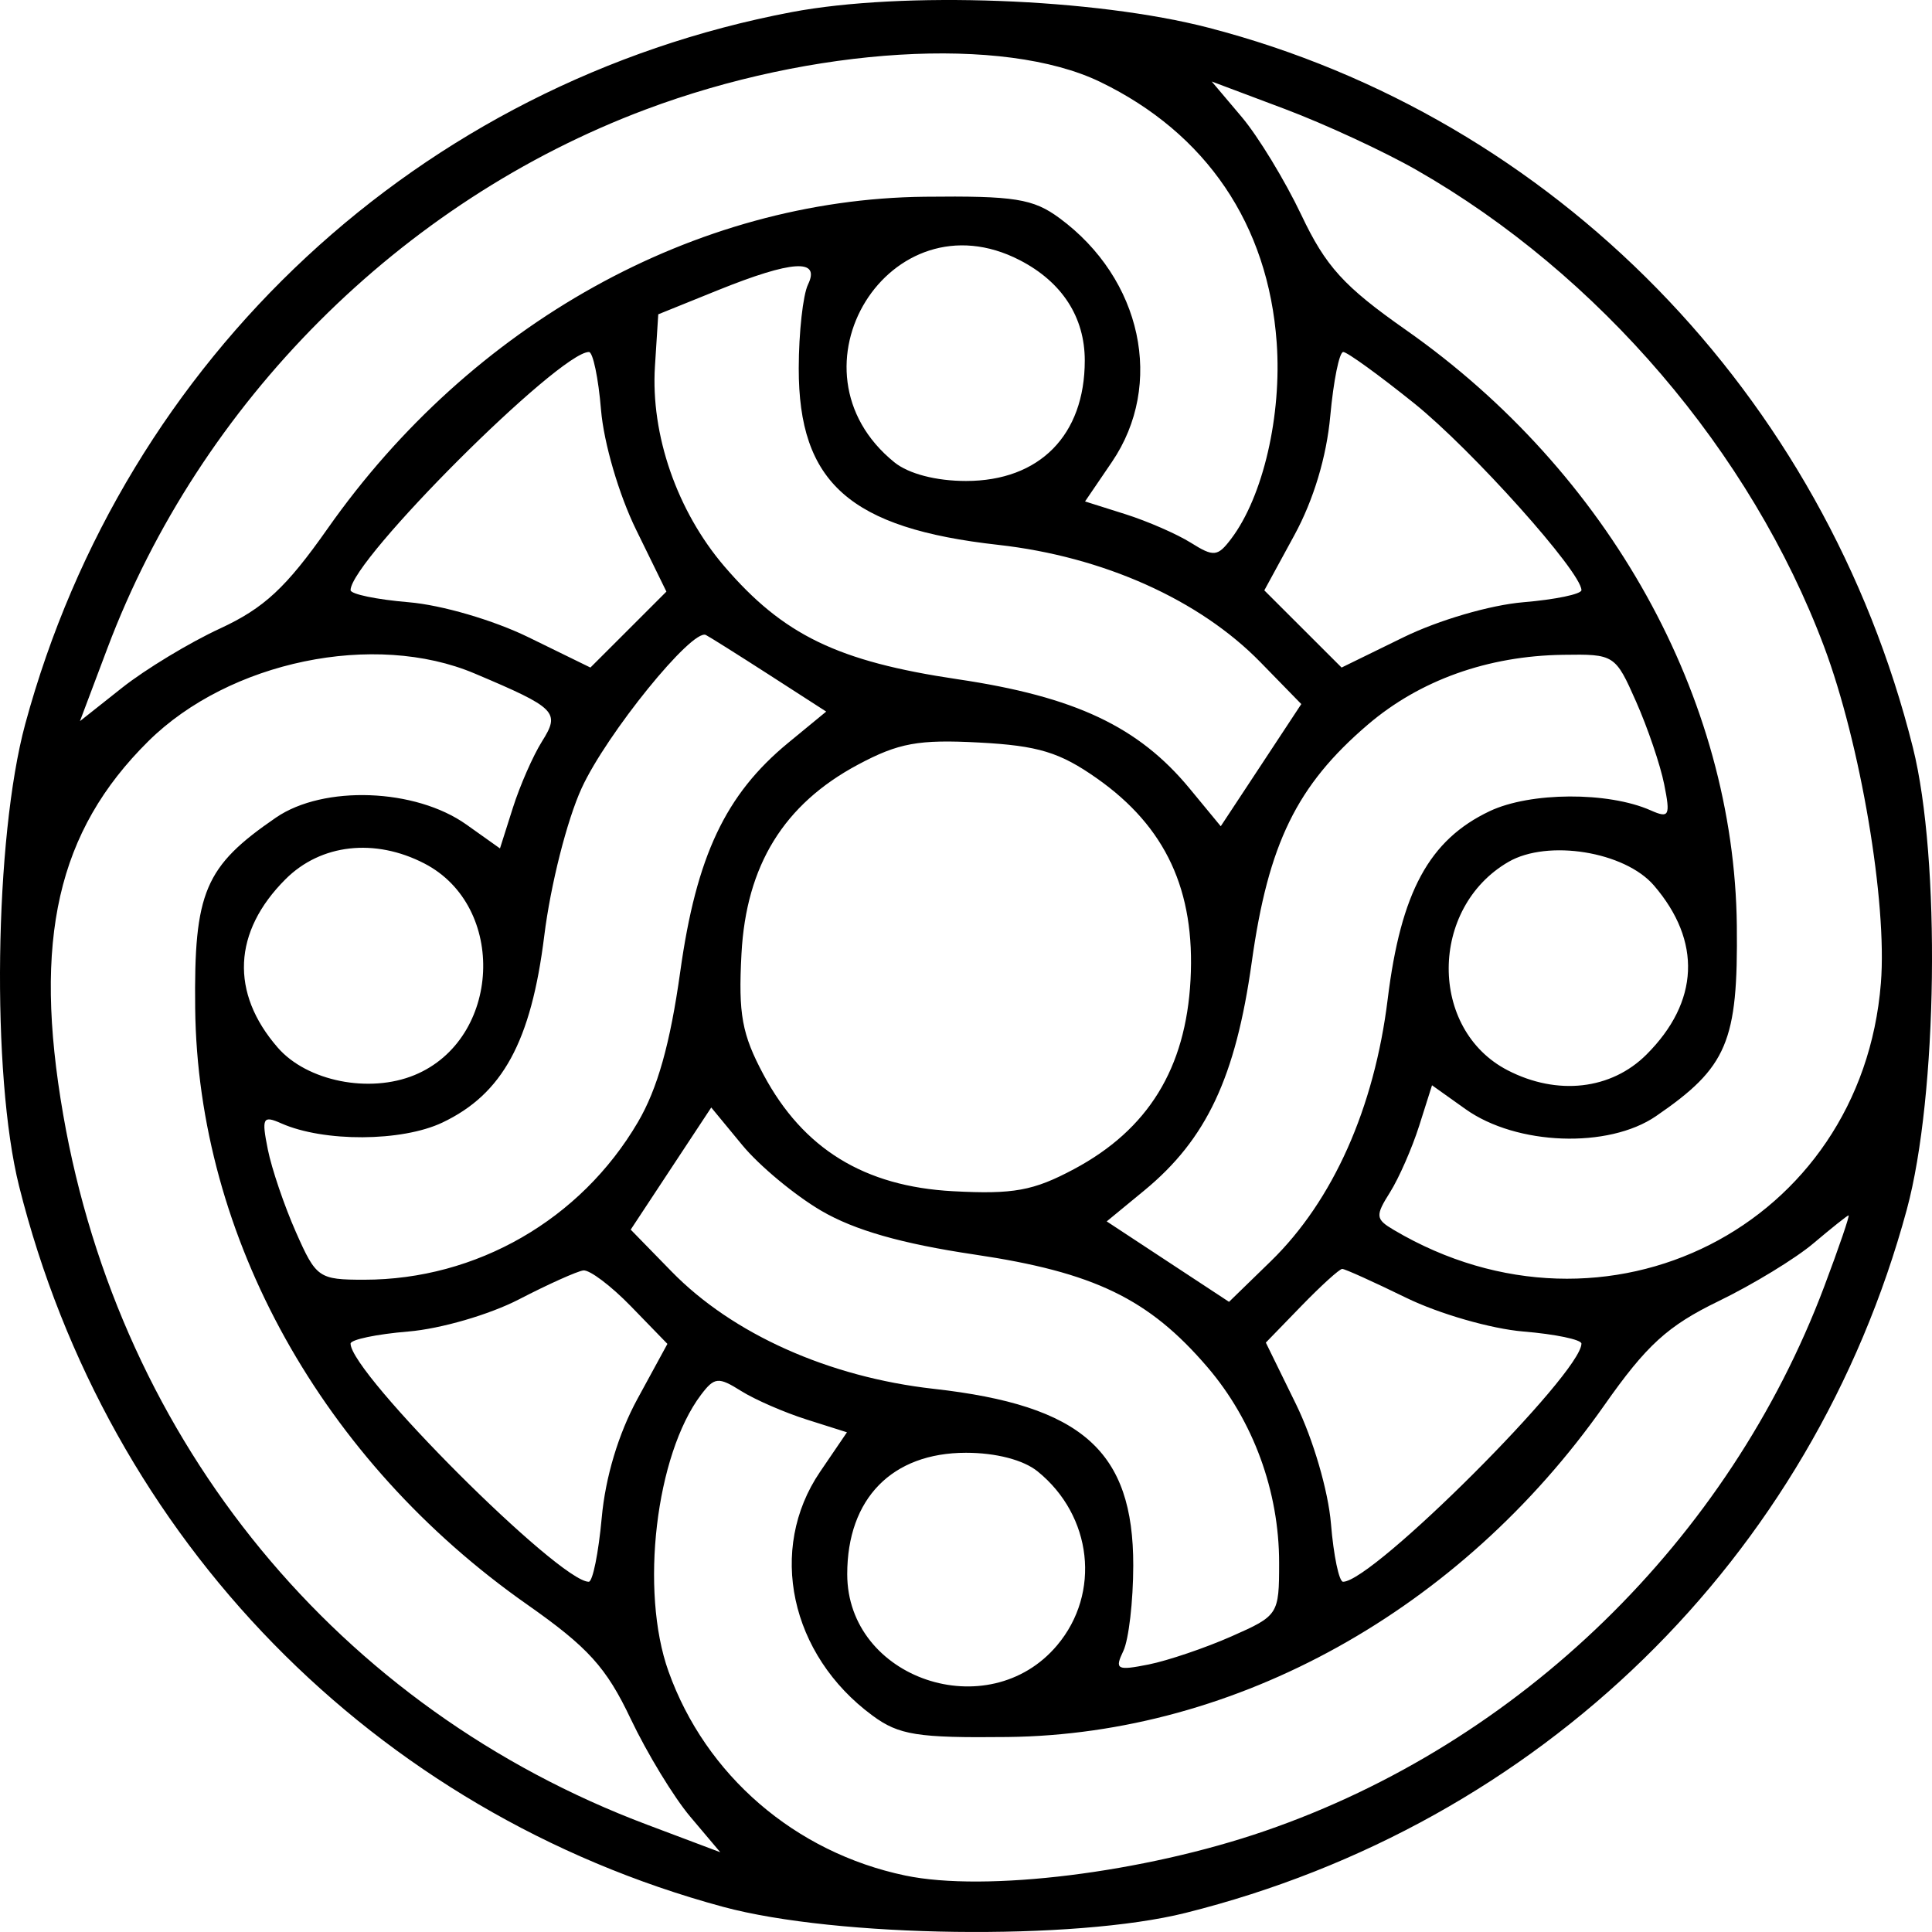 <svg width="42" height="42" viewBox="0 0 42 42" fill="none" xmlns="http://www.w3.org/2000/svg">
<path fill-rule="evenodd" clip-rule="evenodd" d="M17.206 0.264C9.135 1.796 2.711 7.765 0.548 15.742C-0.122 18.215 -0.191 23.367 0.415 25.786C2.339 33.472 8.13 39.399 15.719 41.453C18.194 42.122 23.351 42.19 25.772 41.585C33.475 39.66 39.393 33.889 41.452 26.295C42.123 23.823 42.191 18.67 41.585 16.252C39.659 8.56 33.787 2.556 26.281 0.605C23.805 -0.039 19.63 -0.195 17.206 0.264ZM23.918 1.781C26.225 2.897 27.57 4.883 27.754 7.445C27.868 9.032 27.458 10.798 26.763 11.715C26.47 12.102 26.384 12.11 25.89 11.8C25.589 11.611 24.948 11.331 24.465 11.178L23.588 10.901L24.172 10.043C25.318 8.358 24.825 6.062 23.033 4.742C22.459 4.319 22.057 4.255 20.099 4.277C15.116 4.333 10.254 7.035 7.123 11.49C6.219 12.776 5.741 13.22 4.782 13.664C4.119 13.97 3.163 14.549 2.657 14.949L1.738 15.677L2.335 14.092C4.349 8.746 8.715 4.376 14.037 2.38C17.667 1.019 21.82 0.767 23.918 1.781ZM30.796 3.697C34.762 5.964 38.063 9.824 39.652 14.052C40.444 16.16 41.029 19.618 40.889 21.371C40.468 26.654 34.918 29.469 30.302 26.739C29.902 26.503 29.894 26.432 30.218 25.919C30.412 25.61 30.697 24.96 30.851 24.476L31.131 23.593L31.86 24.112C32.968 24.901 34.965 24.974 36 24.264C37.551 23.201 37.785 22.648 37.757 20.119C37.701 15.168 34.98 10.271 30.561 7.171C29.214 6.226 28.821 5.794 28.289 4.671C27.934 3.924 27.352 2.967 26.994 2.543L26.342 1.772L27.93 2.369C28.804 2.698 30.093 3.295 30.796 3.697ZM22.171 5.657C23.088 6.131 23.582 6.894 23.582 7.837C23.582 9.46 22.6 10.456 21 10.456C20.349 10.456 19.752 10.3 19.443 10.05C16.961 8.041 19.347 4.198 22.171 5.657ZM17.565 6.186C17.456 6.412 17.365 7.23 17.364 8.004C17.36 10.496 18.477 11.485 21.702 11.845C23.982 12.1 26.076 13.038 27.402 14.397L28.289 15.306L27.414 16.634L26.538 17.962L25.864 17.145C24.751 15.796 23.371 15.145 20.818 14.766C18.212 14.379 17.027 13.805 15.746 12.311C14.719 11.111 14.143 9.452 14.238 7.962L14.31 6.833L15.601 6.311C17.225 5.656 17.841 5.617 17.565 6.186ZM13.066 8.913C13.126 9.63 13.454 10.753 13.829 11.517L14.487 12.861L13.661 13.687L12.835 14.512L11.49 13.854C10.725 13.48 9.601 13.152 8.883 13.092C8.189 13.034 7.621 12.916 7.621 12.829C7.621 12.184 12.157 7.652 12.803 7.652C12.89 7.652 13.009 8.219 13.066 8.913ZM30.747 8.771C32.005 9.784 34.379 12.436 34.379 12.829C34.379 12.916 33.811 13.034 33.117 13.092C32.399 13.152 31.275 13.48 30.51 13.854L29.165 14.512L28.325 13.673L27.485 12.834L28.139 11.633C28.556 10.868 28.839 9.928 28.919 9.042C28.989 8.278 29.115 7.652 29.201 7.652C29.286 7.652 29.982 8.156 30.747 8.771ZM16.723 14.671L17.961 15.469L17.133 16.15C15.771 17.272 15.138 18.613 14.788 21.123C14.569 22.689 14.293 23.671 13.866 24.397C12.624 26.515 10.357 27.82 7.917 27.82C6.929 27.82 6.873 27.781 6.433 26.785C6.181 26.216 5.906 25.407 5.822 24.987C5.684 24.298 5.713 24.243 6.117 24.422C7.041 24.83 8.734 24.822 9.616 24.404C10.925 23.783 11.546 22.644 11.832 20.342C11.969 19.237 12.325 17.832 12.644 17.135C13.184 15.956 15.049 13.656 15.345 13.804C15.421 13.842 16.041 14.232 16.723 14.671ZM10.32 14.642C12.097 15.393 12.184 15.481 11.782 16.119C11.588 16.428 11.303 17.077 11.149 17.562L10.869 18.444L10.14 17.926C9.032 17.137 7.035 17.064 6 17.773C4.449 18.837 4.215 19.39 4.243 21.919C4.299 26.895 7.004 31.755 11.457 34.879C12.785 35.811 13.18 36.247 13.711 37.367C14.066 38.113 14.648 39.071 15.007 39.495L15.658 40.266L14.07 39.668C7.361 37.146 2.616 31.376 1.374 24.233C0.711 20.421 1.248 18.07 3.225 16.113C4.984 14.374 8.141 13.719 10.32 14.642ZM35.567 15.252C35.819 15.821 36.094 16.63 36.178 17.05C36.316 17.739 36.287 17.795 35.883 17.616C34.959 17.207 33.266 17.216 32.384 17.634C31.069 18.258 30.454 19.392 30.167 21.722C29.876 24.088 28.978 26.101 27.628 27.416L26.718 28.301L25.389 27.427L24.059 26.552L24.877 25.879C26.229 24.765 26.862 23.419 27.212 20.915C27.572 18.339 28.191 17.074 29.734 15.754C30.865 14.787 32.343 14.258 33.981 14.235C35.094 14.218 35.116 14.232 35.567 15.252ZM23.847 16.922C25.343 17.975 25.985 19.357 25.881 21.302C25.779 23.226 24.96 24.555 23.347 25.416C22.465 25.887 22.031 25.966 20.717 25.896C18.791 25.793 17.461 24.975 16.599 23.364C16.128 22.483 16.049 22.049 16.119 20.736C16.221 18.812 17.04 17.483 18.653 16.622C19.535 16.151 19.969 16.072 21.283 16.142C22.57 16.21 23.038 16.353 23.847 16.922ZM9.225 18.771C11.029 19.703 10.896 22.591 9.014 23.37C8.031 23.777 6.674 23.506 6.038 22.774C5.002 21.583 5.063 20.256 6.207 19.113C6.973 18.347 8.147 18.214 9.225 18.771ZM35.954 19.248C36.998 20.461 36.94 21.779 35.793 22.925C35.026 23.691 33.853 23.824 32.775 23.267C31.058 22.38 31.069 19.736 32.792 18.737C33.646 18.241 35.32 18.512 35.954 19.248ZM17.854 26.321C18.577 26.744 19.603 27.037 21.182 27.272C23.785 27.658 24.973 28.232 26.249 29.721C27.244 30.883 27.807 32.419 27.807 33.972C27.807 35.099 27.791 35.123 26.772 35.573C26.202 35.825 25.392 36.099 24.972 36.184C24.279 36.322 24.227 36.294 24.421 35.889C24.538 35.642 24.635 34.808 24.636 34.034C24.64 31.542 23.523 30.553 20.298 30.192C18.018 29.937 15.924 29 14.598 27.64L13.711 26.731L14.586 25.404L15.462 24.076L16.136 24.893C16.506 25.342 17.28 25.985 17.854 26.321ZM39.656 27.971C37.582 33.476 33.042 37.895 27.5 39.803C24.863 40.712 21.423 41.138 19.678 40.772C17.283 40.27 15.339 38.593 14.532 36.333C13.907 34.583 14.255 31.626 15.239 30.322C15.531 29.936 15.617 29.928 16.11 30.238C16.411 30.427 17.052 30.706 17.535 30.859L18.412 31.137L17.828 31.995C16.682 33.679 17.175 35.976 18.967 37.295C19.541 37.719 19.943 37.783 21.901 37.761C26.881 37.705 31.746 35.002 34.873 30.554C35.796 29.239 36.253 28.823 37.362 28.285C38.11 27.922 39.038 27.356 39.425 27.027C39.813 26.699 40.155 26.426 40.186 26.421C40.217 26.416 39.979 27.114 39.656 27.971ZM13.718 28.4L14.509 29.215L13.858 30.41C13.444 31.17 13.161 32.111 13.081 32.995C13.011 33.76 12.885 34.386 12.799 34.386C12.156 34.386 7.621 29.851 7.621 29.209C7.621 29.122 8.186 29.003 8.876 28.946C9.577 28.888 10.638 28.58 11.282 28.247C11.915 27.919 12.544 27.637 12.68 27.618C12.816 27.6 13.283 27.952 13.718 28.4ZM30.57 28.213C31.282 28.561 32.418 28.888 33.117 28.946C33.811 29.003 34.379 29.122 34.379 29.209C34.379 29.854 29.843 34.386 29.197 34.386C29.11 34.386 28.991 33.819 28.934 33.125C28.875 32.41 28.546 31.286 28.174 30.526L27.518 29.187L28.295 28.386C28.723 27.945 29.12 27.585 29.179 27.585C29.238 27.585 29.864 27.868 30.57 28.213ZM22.557 31.987C23.747 32.95 23.936 34.633 22.981 35.767C21.489 37.539 18.418 36.499 18.418 34.221C18.418 32.578 19.392 31.582 21 31.582C21.651 31.582 22.248 31.737 22.557 31.987Z" fill="black"/>
</svg>
